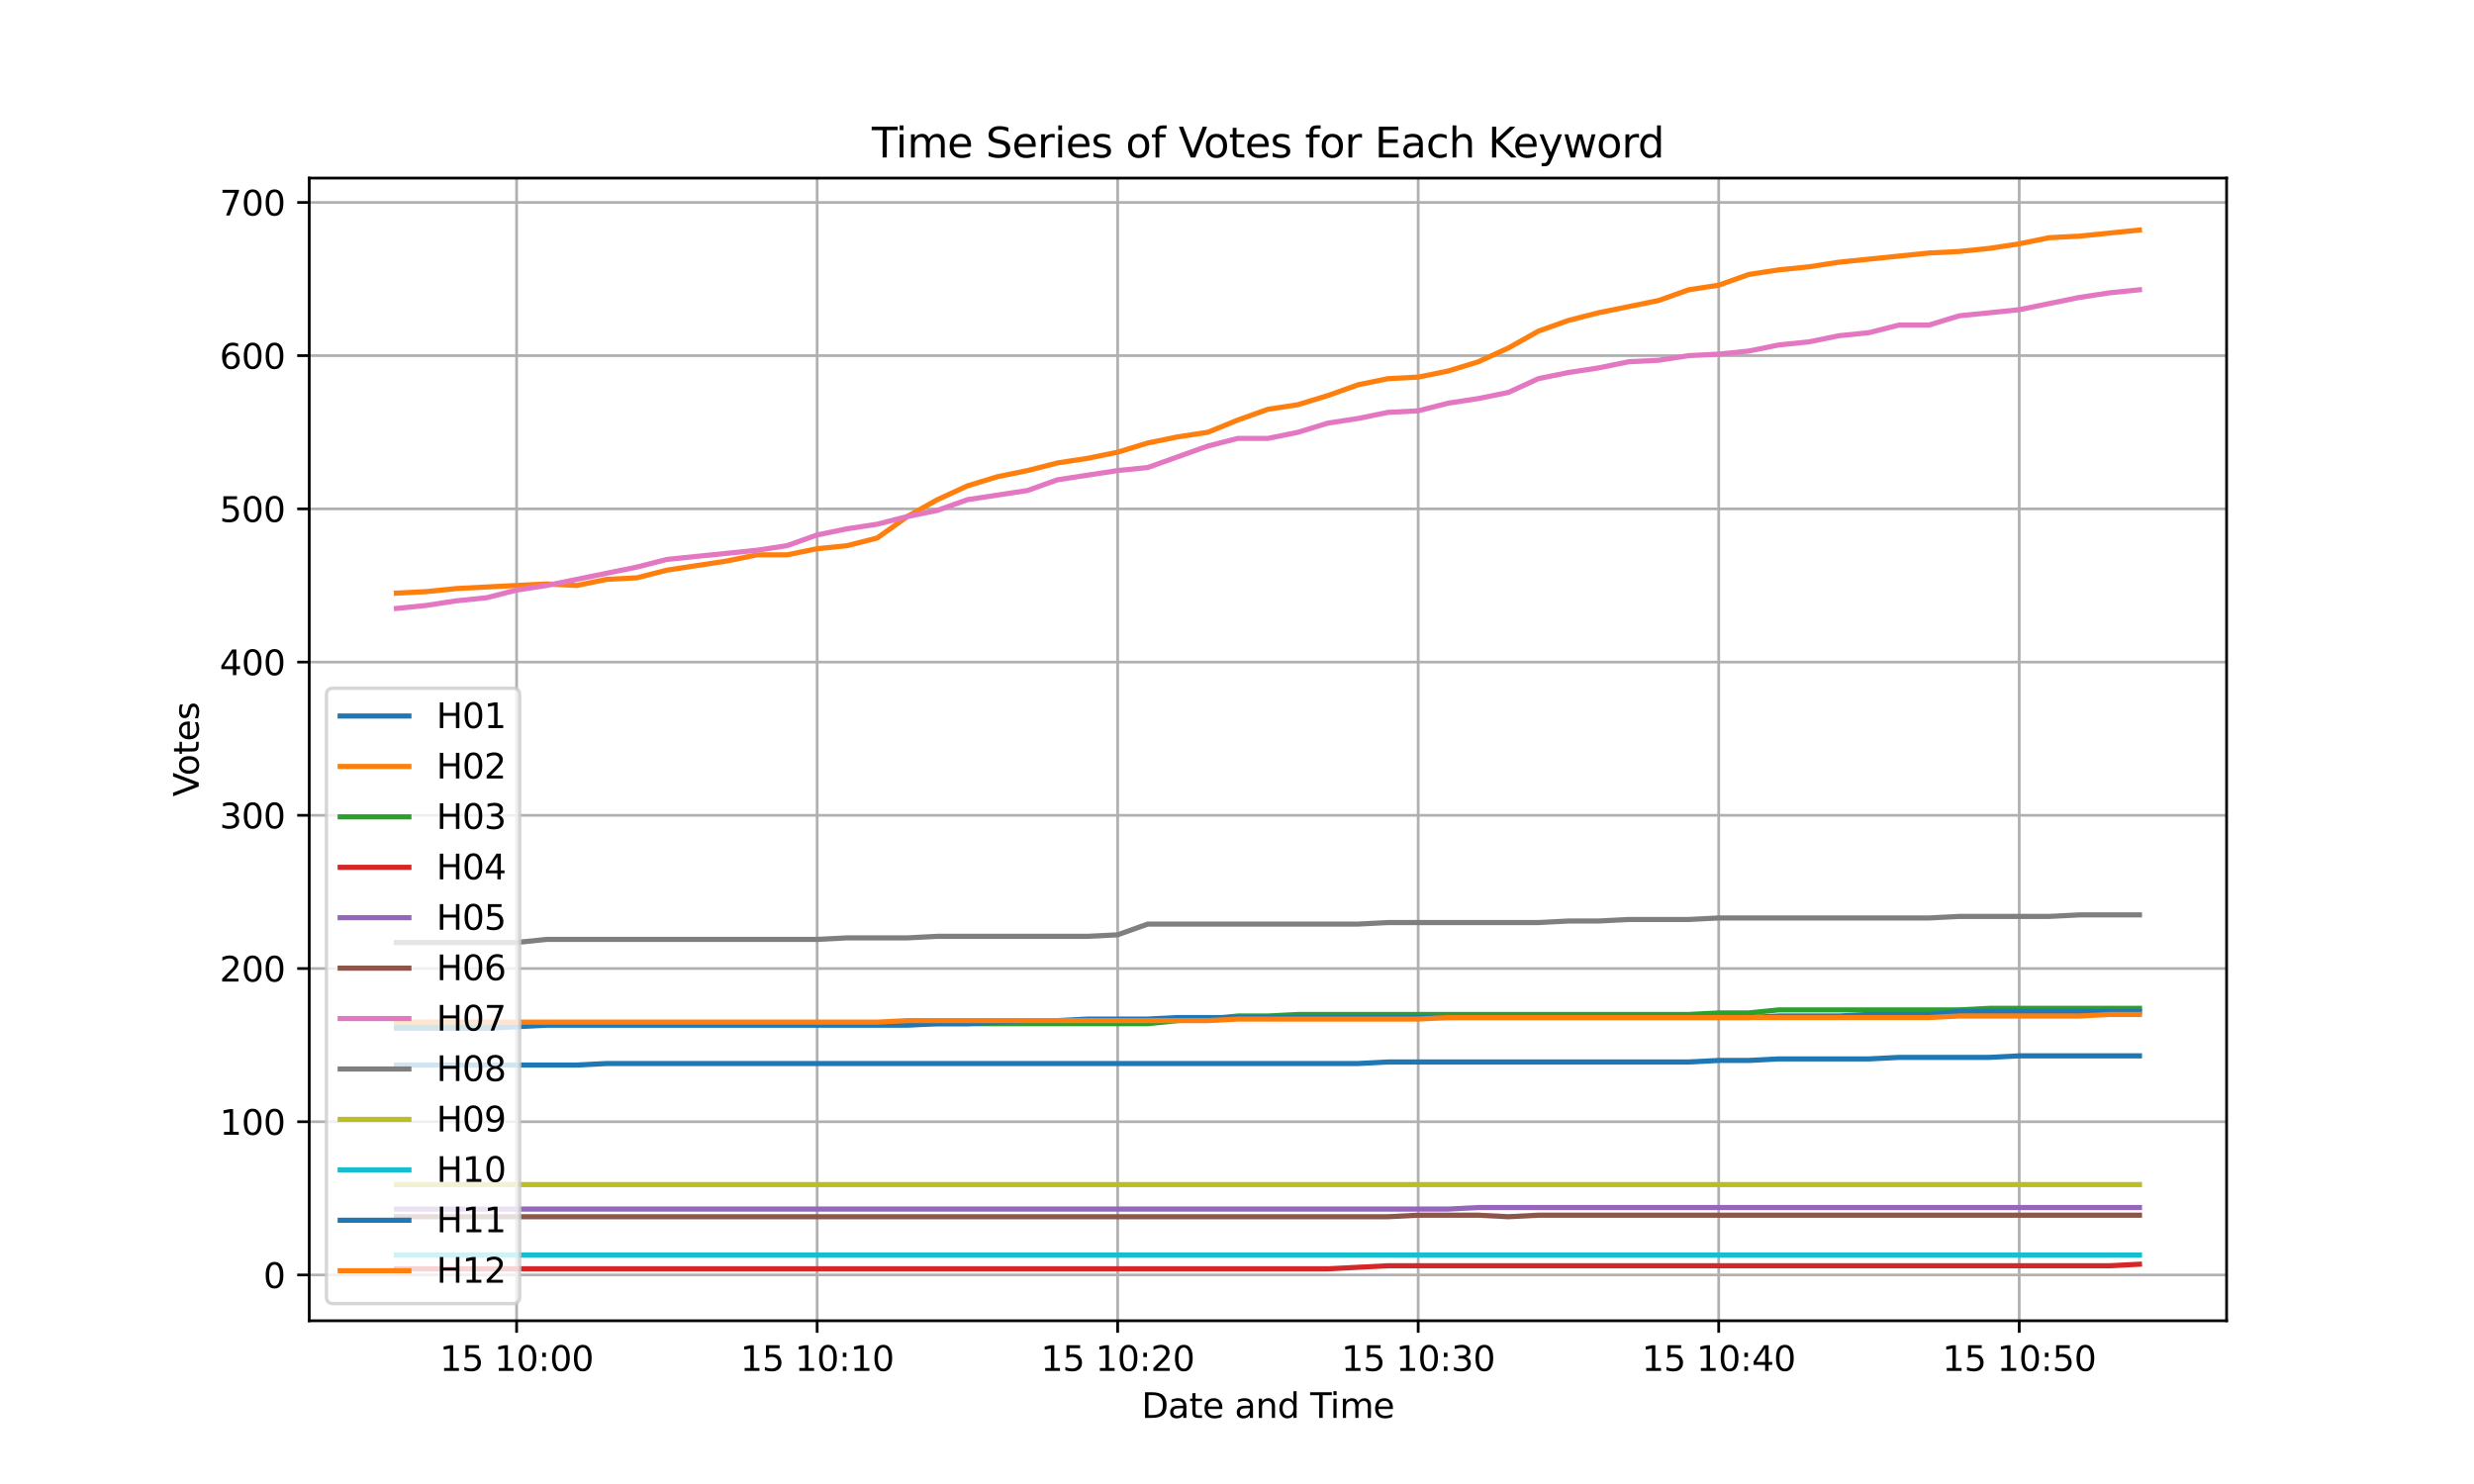<?xml version="1.0" encoding="utf-8" standalone="no"?>
<!DOCTYPE svg PUBLIC "-//W3C//DTD SVG 1.1//EN"
  "http://www.w3.org/Graphics/SVG/1.1/DTD/svg11.dtd">
<svg xmlns:xlink="http://www.w3.org/1999/xlink" width="720pt" height="432pt" viewBox="0 0 720 432" xmlns="http://www.w3.org/2000/svg" version="1.1">
 <defs>
  <style type="text/css">*{stroke-linejoin: round; stroke-linecap: butt}</style>
 </defs>
 <g id="figure_1">
  <g id="patch_1">
   <path d="M 0 432 
L 720 432 
L 720 0 
L 0 0 
z
" style="fill: #ffffff"/>
  </g>
  <g id="axes_1">
   <g id="patch_2">
    <path d="M 90 384.48 
L 648 384.48 
L 648 51.84 
L 90 51.84 
z
" style="fill: #ffffff"/>
   </g>
   <g id="matplotlib.axis_1">
    <g id="xtick_1">
     <g id="line2d_1">
      <path d="M 150.348 384.48 
L 150.348 51.84 
" clip-path="url(#pee32e2ac65)" style="fill: none; stroke: #b0b0b0; stroke-width: 0.8; stroke-linecap: square"/>
     </g>
     <g id="line2d_2">
      <defs>
       <path id="m2c2c6ccce2" d="M 0 0 
L 0 3.5 
" style="stroke: #000000; stroke-width: 0.8"/>
      </defs>
      <g>
       <use xlink:href="#m2c2c6ccce2" x="150.348" y="384.48" style="stroke: #000000; stroke-width: 0.8"/>
      </g>
     </g>
     <g id="text_1">
      <!-- 15 10:00 -->
      <g transform="translate(127.987 399.078) scale(0.1 -0.1)">
       <defs>
        <path id="DejaVuSans-31" d="M 794 531 
L 1825 531 
L 1825 4091 
L 703 3866 
L 703 4441 
L 1819 4666 
L 2450 4666 
L 2450 531 
L 3481 531 
L 3481 0 
L 794 0 
L 794 531 
z
" transform="scale(0.016)"/>
        <path id="DejaVuSans-35" d="M 691 4666 
L 3169 4666 
L 3169 4134 
L 1269 4134 
L 1269 2991 
Q 1406 3038 1543 3061 
Q 1681 3084 1819 3084 
Q 2600 3084 3056 2656 
Q 3513 2228 3513 1497 
Q 3513 744 3044 326 
Q 2575 -91 1722 -91 
Q 1428 -91 1123 -41 
Q 819 9 494 109 
L 494 744 
Q 775 591 1075 516 
Q 1375 441 1709 441 
Q 2250 441 2565 725 
Q 2881 1009 2881 1497 
Q 2881 1984 2565 2268 
Q 2250 2553 1709 2553 
Q 1456 2553 1204 2497 
Q 953 2441 691 2322 
L 691 4666 
z
" transform="scale(0.016)"/>
        <path id="DejaVuSans-20" transform="scale(0.016)"/>
        <path id="DejaVuSans-30" d="M 2034 4250 
Q 1547 4250 1301 3770 
Q 1056 3291 1056 2328 
Q 1056 1369 1301 889 
Q 1547 409 2034 409 
Q 2525 409 2770 889 
Q 3016 1369 3016 2328 
Q 3016 3291 2770 3770 
Q 2525 4250 2034 4250 
z
M 2034 4750 
Q 2819 4750 3233 4129 
Q 3647 3509 3647 2328 
Q 3647 1150 3233 529 
Q 2819 -91 2034 -91 
Q 1250 -91 836 529 
Q 422 1150 422 2328 
Q 422 3509 836 4129 
Q 1250 4750 2034 4750 
z
" transform="scale(0.016)"/>
        <path id="DejaVuSans-3a" d="M 750 794 
L 1409 794 
L 1409 0 
L 750 0 
L 750 794 
z
M 750 3309 
L 1409 3309 
L 1409 2516 
L 750 2516 
L 750 3309 
z
" transform="scale(0.016)"/>
       </defs>
       <use xlink:href="#DejaVuSans-31"/>
       <use xlink:href="#DejaVuSans-35" transform="translate(63.623 0)"/>
       <use xlink:href="#DejaVuSans-20" transform="translate(127.246 0)"/>
       <use xlink:href="#DejaVuSans-31" transform="translate(159.033 0)"/>
       <use xlink:href="#DejaVuSans-30" transform="translate(222.656 0)"/>
       <use xlink:href="#DejaVuSans-3a" transform="translate(286.279 0)"/>
       <use xlink:href="#DejaVuSans-30" transform="translate(319.971 0)"/>
       <use xlink:href="#DejaVuSans-30" transform="translate(383.594 0)"/>
      </g>
     </g>
    </g>
    <g id="xtick_2">
     <g id="line2d_3">
      <path d="M 237.809 384.48 
L 237.809 51.84 
" clip-path="url(#pee32e2ac65)" style="fill: none; stroke: #b0b0b0; stroke-width: 0.8; stroke-linecap: square"/>
     </g>
     <g id="line2d_4">
      <g>
       <use xlink:href="#m2c2c6ccce2" x="237.809" y="384.48" style="stroke: #000000; stroke-width: 0.8"/>
      </g>
     </g>
     <g id="text_2">
      <!-- 15 10:10 -->
      <g transform="translate(215.448 399.078) scale(0.1 -0.1)">
       <use xlink:href="#DejaVuSans-31"/>
       <use xlink:href="#DejaVuSans-35" transform="translate(63.623 0)"/>
       <use xlink:href="#DejaVuSans-20" transform="translate(127.246 0)"/>
       <use xlink:href="#DejaVuSans-31" transform="translate(159.033 0)"/>
       <use xlink:href="#DejaVuSans-30" transform="translate(222.656 0)"/>
       <use xlink:href="#DejaVuSans-3a" transform="translate(286.279 0)"/>
       <use xlink:href="#DejaVuSans-31" transform="translate(319.971 0)"/>
       <use xlink:href="#DejaVuSans-30" transform="translate(383.594 0)"/>
      </g>
     </g>
    </g>
    <g id="xtick_3">
     <g id="line2d_5">
      <path d="M 325.27 384.48 
L 325.27 51.84 
" clip-path="url(#pee32e2ac65)" style="fill: none; stroke: #b0b0b0; stroke-width: 0.8; stroke-linecap: square"/>
     </g>
     <g id="line2d_6">
      <g>
       <use xlink:href="#m2c2c6ccce2" x="325.27" y="384.48" style="stroke: #000000; stroke-width: 0.8"/>
      </g>
     </g>
     <g id="text_3">
      <!-- 15 10:20 -->
      <g transform="translate(302.909 399.078) scale(0.1 -0.1)">
       <defs>
        <path id="DejaVuSans-32" d="M 1228 531 
L 3431 531 
L 3431 0 
L 469 0 
L 469 531 
Q 828 903 1448 1529 
Q 2069 2156 2228 2338 
Q 2531 2678 2651 2914 
Q 2772 3150 2772 3378 
Q 2772 3750 2511 3984 
Q 2250 4219 1831 4219 
Q 1534 4219 1204 4116 
Q 875 4013 500 3803 
L 500 4441 
Q 881 4594 1212 4672 
Q 1544 4750 1819 4750 
Q 2544 4750 2975 4387 
Q 3406 4025 3406 3419 
Q 3406 3131 3298 2873 
Q 3191 2616 2906 2266 
Q 2828 2175 2409 1742 
Q 1991 1309 1228 531 
z
" transform="scale(0.016)"/>
       </defs>
       <use xlink:href="#DejaVuSans-31"/>
       <use xlink:href="#DejaVuSans-35" transform="translate(63.623 0)"/>
       <use xlink:href="#DejaVuSans-20" transform="translate(127.246 0)"/>
       <use xlink:href="#DejaVuSans-31" transform="translate(159.033 0)"/>
       <use xlink:href="#DejaVuSans-30" transform="translate(222.656 0)"/>
       <use xlink:href="#DejaVuSans-3a" transform="translate(286.279 0)"/>
       <use xlink:href="#DejaVuSans-32" transform="translate(319.971 0)"/>
       <use xlink:href="#DejaVuSans-30" transform="translate(383.594 0)"/>
      </g>
     </g>
    </g>
    <g id="xtick_4">
     <g id="line2d_7">
      <path d="M 412.73 384.48 
L 412.73 51.84 
" clip-path="url(#pee32e2ac65)" style="fill: none; stroke: #b0b0b0; stroke-width: 0.8; stroke-linecap: square"/>
     </g>
     <g id="line2d_8">
      <g>
       <use xlink:href="#m2c2c6ccce2" x="412.73" y="384.48" style="stroke: #000000; stroke-width: 0.8"/>
      </g>
     </g>
     <g id="text_4">
      <!-- 15 10:30 -->
      <g transform="translate(390.369 399.078) scale(0.1 -0.1)">
       <defs>
        <path id="DejaVuSans-33" d="M 2597 2516 
Q 3050 2419 3304 2112 
Q 3559 1806 3559 1356 
Q 3559 666 3084 287 
Q 2609 -91 1734 -91 
Q 1441 -91 1130 -33 
Q 819 25 488 141 
L 488 750 
Q 750 597 1062 519 
Q 1375 441 1716 441 
Q 2309 441 2620 675 
Q 2931 909 2931 1356 
Q 2931 1769 2642 2001 
Q 2353 2234 1838 2234 
L 1294 2234 
L 1294 2753 
L 1863 2753 
Q 2328 2753 2575 2939 
Q 2822 3125 2822 3475 
Q 2822 3834 2567 4026 
Q 2313 4219 1838 4219 
Q 1578 4219 1281 4162 
Q 984 4106 628 3988 
L 628 4550 
Q 988 4650 1302 4700 
Q 1616 4750 1894 4750 
Q 2613 4750 3031 4423 
Q 3450 4097 3450 3541 
Q 3450 3153 3228 2886 
Q 3006 2619 2597 2516 
z
" transform="scale(0.016)"/>
       </defs>
       <use xlink:href="#DejaVuSans-31"/>
       <use xlink:href="#DejaVuSans-35" transform="translate(63.623 0)"/>
       <use xlink:href="#DejaVuSans-20" transform="translate(127.246 0)"/>
       <use xlink:href="#DejaVuSans-31" transform="translate(159.033 0)"/>
       <use xlink:href="#DejaVuSans-30" transform="translate(222.656 0)"/>
       <use xlink:href="#DejaVuSans-3a" transform="translate(286.279 0)"/>
       <use xlink:href="#DejaVuSans-33" transform="translate(319.971 0)"/>
       <use xlink:href="#DejaVuSans-30" transform="translate(383.594 0)"/>
      </g>
     </g>
    </g>
    <g id="xtick_5">
     <g id="line2d_9">
      <path d="M 500.191 384.48 
L 500.191 51.84 
" clip-path="url(#pee32e2ac65)" style="fill: none; stroke: #b0b0b0; stroke-width: 0.8; stroke-linecap: square"/>
     </g>
     <g id="line2d_10">
      <g>
       <use xlink:href="#m2c2c6ccce2" x="500.191" y="384.48" style="stroke: #000000; stroke-width: 0.8"/>
      </g>
     </g>
     <g id="text_5">
      <!-- 15 10:40 -->
      <g transform="translate(477.83 399.078) scale(0.1 -0.1)">
       <defs>
        <path id="DejaVuSans-34" d="M 2419 4116 
L 825 1625 
L 2419 1625 
L 2419 4116 
z
M 2253 4666 
L 3047 4666 
L 3047 1625 
L 3713 1625 
L 3713 1100 
L 3047 1100 
L 3047 0 
L 2419 0 
L 2419 1100 
L 313 1100 
L 313 1709 
L 2253 4666 
z
" transform="scale(0.016)"/>
       </defs>
       <use xlink:href="#DejaVuSans-31"/>
       <use xlink:href="#DejaVuSans-35" transform="translate(63.623 0)"/>
       <use xlink:href="#DejaVuSans-20" transform="translate(127.246 0)"/>
       <use xlink:href="#DejaVuSans-31" transform="translate(159.033 0)"/>
       <use xlink:href="#DejaVuSans-30" transform="translate(222.656 0)"/>
       <use xlink:href="#DejaVuSans-3a" transform="translate(286.279 0)"/>
       <use xlink:href="#DejaVuSans-34" transform="translate(319.971 0)"/>
       <use xlink:href="#DejaVuSans-30" transform="translate(383.594 0)"/>
      </g>
     </g>
    </g>
    <g id="xtick_6">
     <g id="line2d_11">
      <path d="M 587.652 384.48 
L 587.652 51.84 
" clip-path="url(#pee32e2ac65)" style="fill: none; stroke: #b0b0b0; stroke-width: 0.8; stroke-linecap: square"/>
     </g>
     <g id="line2d_12">
      <g>
       <use xlink:href="#m2c2c6ccce2" x="587.652" y="384.48" style="stroke: #000000; stroke-width: 0.8"/>
      </g>
     </g>
     <g id="text_6">
      <!-- 15 10:50 -->
      <g transform="translate(565.291 399.078) scale(0.1 -0.1)">
       <use xlink:href="#DejaVuSans-31"/>
       <use xlink:href="#DejaVuSans-35" transform="translate(63.623 0)"/>
       <use xlink:href="#DejaVuSans-20" transform="translate(127.246 0)"/>
       <use xlink:href="#DejaVuSans-31" transform="translate(159.033 0)"/>
       <use xlink:href="#DejaVuSans-30" transform="translate(222.656 0)"/>
       <use xlink:href="#DejaVuSans-3a" transform="translate(286.279 0)"/>
       <use xlink:href="#DejaVuSans-35" transform="translate(319.971 0)"/>
       <use xlink:href="#DejaVuSans-30" transform="translate(383.594 0)"/>
      </g>
     </g>
    </g>
    <g id="text_7">
     <!-- Date and Time -->
     <g transform="translate(332.23 412.757) scale(0.1 -0.1)">
      <defs>
       <path id="DejaVuSans-44" d="M 1259 4147 
L 1259 519 
L 2022 519 
Q 2988 519 3436 956 
Q 3884 1394 3884 2338 
Q 3884 3275 3436 3711 
Q 2988 4147 2022 4147 
L 1259 4147 
z
M 628 4666 
L 1925 4666 
Q 3281 4666 3915 4102 
Q 4550 3538 4550 2338 
Q 4550 1131 3912 565 
Q 3275 0 1925 0 
L 628 0 
L 628 4666 
z
" transform="scale(0.016)"/>
       <path id="DejaVuSans-61" d="M 2194 1759 
Q 1497 1759 1228 1600 
Q 959 1441 959 1056 
Q 959 750 1161 570 
Q 1363 391 1709 391 
Q 2188 391 2477 730 
Q 2766 1069 2766 1631 
L 2766 1759 
L 2194 1759 
z
M 3341 1997 
L 3341 0 
L 2766 0 
L 2766 531 
Q 2569 213 2275 61 
Q 1981 -91 1556 -91 
Q 1019 -91 701 211 
Q 384 513 384 1019 
Q 384 1609 779 1909 
Q 1175 2209 1959 2209 
L 2766 2209 
L 2766 2266 
Q 2766 2663 2505 2880 
Q 2244 3097 1772 3097 
Q 1472 3097 1187 3025 
Q 903 2953 641 2809 
L 641 3341 
Q 956 3463 1253 3523 
Q 1550 3584 1831 3584 
Q 2591 3584 2966 3190 
Q 3341 2797 3341 1997 
z
" transform="scale(0.016)"/>
       <path id="DejaVuSans-74" d="M 1172 4494 
L 1172 3500 
L 2356 3500 
L 2356 3053 
L 1172 3053 
L 1172 1153 
Q 1172 725 1289 603 
Q 1406 481 1766 481 
L 2356 481 
L 2356 0 
L 1766 0 
Q 1100 0 847 248 
Q 594 497 594 1153 
L 594 3053 
L 172 3053 
L 172 3500 
L 594 3500 
L 594 4494 
L 1172 4494 
z
" transform="scale(0.016)"/>
       <path id="DejaVuSans-65" d="M 3597 1894 
L 3597 1613 
L 953 1613 
Q 991 1019 1311 708 
Q 1631 397 2203 397 
Q 2534 397 2845 478 
Q 3156 559 3463 722 
L 3463 178 
Q 3153 47 2828 -22 
Q 2503 -91 2169 -91 
Q 1331 -91 842 396 
Q 353 884 353 1716 
Q 353 2575 817 3079 
Q 1281 3584 2069 3584 
Q 2775 3584 3186 3129 
Q 3597 2675 3597 1894 
z
M 3022 2063 
Q 3016 2534 2758 2815 
Q 2500 3097 2075 3097 
Q 1594 3097 1305 2825 
Q 1016 2553 972 2059 
L 3022 2063 
z
" transform="scale(0.016)"/>
       <path id="DejaVuSans-6e" d="M 3513 2113 
L 3513 0 
L 2938 0 
L 2938 2094 
Q 2938 2591 2744 2837 
Q 2550 3084 2163 3084 
Q 1697 3084 1428 2787 
Q 1159 2491 1159 1978 
L 1159 0 
L 581 0 
L 581 3500 
L 1159 3500 
L 1159 2956 
Q 1366 3272 1645 3428 
Q 1925 3584 2291 3584 
Q 2894 3584 3203 3211 
Q 3513 2838 3513 2113 
z
" transform="scale(0.016)"/>
       <path id="DejaVuSans-64" d="M 2906 2969 
L 2906 4863 
L 3481 4863 
L 3481 0 
L 2906 0 
L 2906 525 
Q 2725 213 2448 61 
Q 2172 -91 1784 -91 
Q 1150 -91 751 415 
Q 353 922 353 1747 
Q 353 2572 751 3078 
Q 1150 3584 1784 3584 
Q 2172 3584 2448 3432 
Q 2725 3281 2906 2969 
z
M 947 1747 
Q 947 1113 1208 752 
Q 1469 391 1925 391 
Q 2381 391 2643 752 
Q 2906 1113 2906 1747 
Q 2906 2381 2643 2742 
Q 2381 3103 1925 3103 
Q 1469 3103 1208 2742 
Q 947 2381 947 1747 
z
" transform="scale(0.016)"/>
       <path id="DejaVuSans-54" d="M -19 4666 
L 3928 4666 
L 3928 4134 
L 2272 4134 
L 2272 0 
L 1638 0 
L 1638 4134 
L -19 4134 
L -19 4666 
z
" transform="scale(0.016)"/>
       <path id="DejaVuSans-69" d="M 603 3500 
L 1178 3500 
L 1178 0 
L 603 0 
L 603 3500 
z
M 603 4863 
L 1178 4863 
L 1178 4134 
L 603 4134 
L 603 4863 
z
" transform="scale(0.016)"/>
       <path id="DejaVuSans-6d" d="M 3328 2828 
Q 3544 3216 3844 3400 
Q 4144 3584 4550 3584 
Q 5097 3584 5394 3201 
Q 5691 2819 5691 2113 
L 5691 0 
L 5113 0 
L 5113 2094 
Q 5113 2597 4934 2840 
Q 4756 3084 4391 3084 
Q 3944 3084 3684 2787 
Q 3425 2491 3425 1978 
L 3425 0 
L 2847 0 
L 2847 2094 
Q 2847 2600 2669 2842 
Q 2491 3084 2119 3084 
Q 1678 3084 1418 2786 
Q 1159 2488 1159 1978 
L 1159 0 
L 581 0 
L 581 3500 
L 1159 3500 
L 1159 2956 
Q 1356 3278 1631 3431 
Q 1906 3584 2284 3584 
Q 2666 3584 2933 3390 
Q 3200 3197 3328 2828 
z
" transform="scale(0.016)"/>
      </defs>
      <use xlink:href="#DejaVuSans-44"/>
      <use xlink:href="#DejaVuSans-61" transform="translate(77.002 0)"/>
      <use xlink:href="#DejaVuSans-74" transform="translate(138.281 0)"/>
      <use xlink:href="#DejaVuSans-65" transform="translate(177.49 0)"/>
      <use xlink:href="#DejaVuSans-20" transform="translate(239.014 0)"/>
      <use xlink:href="#DejaVuSans-61" transform="translate(270.801 0)"/>
      <use xlink:href="#DejaVuSans-6e" transform="translate(332.08 0)"/>
      <use xlink:href="#DejaVuSans-64" transform="translate(395.459 0)"/>
      <use xlink:href="#DejaVuSans-20" transform="translate(458.936 0)"/>
      <use xlink:href="#DejaVuSans-54" transform="translate(490.723 0)"/>
      <use xlink:href="#DejaVuSans-69" transform="translate(548.682 0)"/>
      <use xlink:href="#DejaVuSans-6d" transform="translate(576.465 0)"/>
      <use xlink:href="#DejaVuSans-65" transform="translate(673.877 0)"/>
     </g>
    </g>
   </g>
   <g id="matplotlib.axis_2">
    <g id="ytick_1">
     <g id="line2d_13">
      <path d="M 90 371.144 
L 648 371.144 
" clip-path="url(#pee32e2ac65)" style="fill: none; stroke: #b0b0b0; stroke-width: 0.8; stroke-linecap: square"/>
     </g>
     <g id="line2d_14">
      <defs>
       <path id="m9f7d13508b" d="M 0 0 
L -3.5 0 
" style="stroke: #000000; stroke-width: 0.8"/>
      </defs>
      <g>
       <use xlink:href="#m9f7d13508b" x="90" y="371.144" style="stroke: #000000; stroke-width: 0.8"/>
      </g>
     </g>
     <g id="text_8">
      <!-- 0 -->
      <g transform="translate(76.638 374.943) scale(0.1 -0.1)">
       <use xlink:href="#DejaVuSans-30"/>
      </g>
     </g>
    </g>
    <g id="ytick_2">
     <g id="line2d_15">
      <path d="M 90 326.542 
L 648 326.542 
" clip-path="url(#pee32e2ac65)" style="fill: none; stroke: #b0b0b0; stroke-width: 0.8; stroke-linecap: square"/>
     </g>
     <g id="line2d_16">
      <g>
       <use xlink:href="#m9f7d13508b" x="90" y="326.542" style="stroke: #000000; stroke-width: 0.8"/>
      </g>
     </g>
     <g id="text_9">
      <!-- 100 -->
      <g transform="translate(63.913 330.342) scale(0.1 -0.1)">
       <use xlink:href="#DejaVuSans-31"/>
       <use xlink:href="#DejaVuSans-30" transform="translate(63.623 0)"/>
       <use xlink:href="#DejaVuSans-30" transform="translate(127.246 0)"/>
      </g>
     </g>
    </g>
    <g id="ytick_3">
     <g id="line2d_17">
      <path d="M 90 281.941 
L 648 281.941 
" clip-path="url(#pee32e2ac65)" style="fill: none; stroke: #b0b0b0; stroke-width: 0.8; stroke-linecap: square"/>
     </g>
     <g id="line2d_18">
      <g>
       <use xlink:href="#m9f7d13508b" x="90" y="281.941" style="stroke: #000000; stroke-width: 0.8"/>
      </g>
     </g>
     <g id="text_10">
      <!-- 200 -->
      <g transform="translate(63.913 285.74) scale(0.1 -0.1)">
       <use xlink:href="#DejaVuSans-32"/>
       <use xlink:href="#DejaVuSans-30" transform="translate(63.623 0)"/>
       <use xlink:href="#DejaVuSans-30" transform="translate(127.246 0)"/>
      </g>
     </g>
    </g>
    <g id="ytick_4">
     <g id="line2d_19">
      <path d="M 90 237.339 
L 648 237.339 
" clip-path="url(#pee32e2ac65)" style="fill: none; stroke: #b0b0b0; stroke-width: 0.8; stroke-linecap: square"/>
     </g>
     <g id="line2d_20">
      <g>
       <use xlink:href="#m9f7d13508b" x="90" y="237.339" style="stroke: #000000; stroke-width: 0.8"/>
      </g>
     </g>
     <g id="text_11">
      <!-- 300 -->
      <g transform="translate(63.913 241.138) scale(0.1 -0.1)">
       <use xlink:href="#DejaVuSans-33"/>
       <use xlink:href="#DejaVuSans-30" transform="translate(63.623 0)"/>
       <use xlink:href="#DejaVuSans-30" transform="translate(127.246 0)"/>
      </g>
     </g>
    </g>
    <g id="ytick_5">
     <g id="line2d_21">
      <path d="M 90 192.737 
L 648 192.737 
" clip-path="url(#pee32e2ac65)" style="fill: none; stroke: #b0b0b0; stroke-width: 0.8; stroke-linecap: square"/>
     </g>
     <g id="line2d_22">
      <g>
       <use xlink:href="#m9f7d13508b" x="90" y="192.737" style="stroke: #000000; stroke-width: 0.8"/>
      </g>
     </g>
     <g id="text_12">
      <!-- 400 -->
      <g transform="translate(63.913 196.536) scale(0.1 -0.1)">
       <use xlink:href="#DejaVuSans-34"/>
       <use xlink:href="#DejaVuSans-30" transform="translate(63.623 0)"/>
       <use xlink:href="#DejaVuSans-30" transform="translate(127.246 0)"/>
      </g>
     </g>
    </g>
    <g id="ytick_6">
     <g id="line2d_23">
      <path d="M 90 148.135 
L 648 148.135 
" clip-path="url(#pee32e2ac65)" style="fill: none; stroke: #b0b0b0; stroke-width: 0.8; stroke-linecap: square"/>
     </g>
     <g id="line2d_24">
      <g>
       <use xlink:href="#m9f7d13508b" x="90" y="148.135" style="stroke: #000000; stroke-width: 0.8"/>
      </g>
     </g>
     <g id="text_13">
      <!-- 500 -->
      <g transform="translate(63.913 151.934) scale(0.1 -0.1)">
       <use xlink:href="#DejaVuSans-35"/>
       <use xlink:href="#DejaVuSans-30" transform="translate(63.623 0)"/>
       <use xlink:href="#DejaVuSans-30" transform="translate(127.246 0)"/>
      </g>
     </g>
    </g>
    <g id="ytick_7">
     <g id="line2d_25">
      <path d="M 90 103.533 
L 648 103.533 
" clip-path="url(#pee32e2ac65)" style="fill: none; stroke: #b0b0b0; stroke-width: 0.8; stroke-linecap: square"/>
     </g>
     <g id="line2d_26">
      <g>
       <use xlink:href="#m9f7d13508b" x="90" y="103.533" style="stroke: #000000; stroke-width: 0.8"/>
      </g>
     </g>
     <g id="text_14">
      <!-- 600 -->
      <g transform="translate(63.913 107.333) scale(0.1 -0.1)">
       <defs>
        <path id="DejaVuSans-36" d="M 2113 2584 
Q 1688 2584 1439 2293 
Q 1191 2003 1191 1497 
Q 1191 994 1439 701 
Q 1688 409 2113 409 
Q 2538 409 2786 701 
Q 3034 994 3034 1497 
Q 3034 2003 2786 2293 
Q 2538 2584 2113 2584 
z
M 3366 4563 
L 3366 3988 
Q 3128 4100 2886 4159 
Q 2644 4219 2406 4219 
Q 1781 4219 1451 3797 
Q 1122 3375 1075 2522 
Q 1259 2794 1537 2939 
Q 1816 3084 2150 3084 
Q 2853 3084 3261 2657 
Q 3669 2231 3669 1497 
Q 3669 778 3244 343 
Q 2819 -91 2113 -91 
Q 1303 -91 875 529 
Q 447 1150 447 2328 
Q 447 3434 972 4092 
Q 1497 4750 2381 4750 
Q 2619 4750 2861 4703 
Q 3103 4656 3366 4563 
z
" transform="scale(0.016)"/>
       </defs>
       <use xlink:href="#DejaVuSans-36"/>
       <use xlink:href="#DejaVuSans-30" transform="translate(63.623 0)"/>
       <use xlink:href="#DejaVuSans-30" transform="translate(127.246 0)"/>
      </g>
     </g>
    </g>
    <g id="ytick_8">
     <g id="line2d_27">
      <path d="M 90 58.932 
L 648 58.932 
" clip-path="url(#pee32e2ac65)" style="fill: none; stroke: #b0b0b0; stroke-width: 0.8; stroke-linecap: square"/>
     </g>
     <g id="line2d_28">
      <g>
       <use xlink:href="#m9f7d13508b" x="90" y="58.932" style="stroke: #000000; stroke-width: 0.8"/>
      </g>
     </g>
     <g id="text_15">
      <!-- 700 -->
      <g transform="translate(63.913 62.731) scale(0.1 -0.1)">
       <defs>
        <path id="DejaVuSans-37" d="M 525 4666 
L 3525 4666 
L 3525 4397 
L 1831 0 
L 1172 0 
L 2766 4134 
L 525 4134 
L 525 4666 
z
" transform="scale(0.016)"/>
       </defs>
       <use xlink:href="#DejaVuSans-37"/>
       <use xlink:href="#DejaVuSans-30" transform="translate(63.623 0)"/>
       <use xlink:href="#DejaVuSans-30" transform="translate(127.246 0)"/>
      </g>
     </g>
    </g>
    <g id="text_16">
     <!-- Votes -->
     <g transform="translate(57.833 231.894) rotate(-90) scale(0.1 -0.1)">
      <defs>
       <path id="DejaVuSans-56" d="M 1831 0 
L 50 4666 
L 709 4666 
L 2188 738 
L 3669 4666 
L 4325 4666 
L 2547 0 
L 1831 0 
z
" transform="scale(0.016)"/>
       <path id="DejaVuSans-6f" d="M 1959 3097 
Q 1497 3097 1228 2736 
Q 959 2375 959 1747 
Q 959 1119 1226 758 
Q 1494 397 1959 397 
Q 2419 397 2687 759 
Q 2956 1122 2956 1747 
Q 2956 2369 2687 2733 
Q 2419 3097 1959 3097 
z
M 1959 3584 
Q 2709 3584 3137 3096 
Q 3566 2609 3566 1747 
Q 3566 888 3137 398 
Q 2709 -91 1959 -91 
Q 1206 -91 779 398 
Q 353 888 353 1747 
Q 353 2609 779 3096 
Q 1206 3584 1959 3584 
z
" transform="scale(0.016)"/>
       <path id="DejaVuSans-73" d="M 2834 3397 
L 2834 2853 
Q 2591 2978 2328 3040 
Q 2066 3103 1784 3103 
Q 1356 3103 1142 2972 
Q 928 2841 928 2578 
Q 928 2378 1081 2264 
Q 1234 2150 1697 2047 
L 1894 2003 
Q 2506 1872 2764 1633 
Q 3022 1394 3022 966 
Q 3022 478 2636 193 
Q 2250 -91 1575 -91 
Q 1294 -91 989 -36 
Q 684 19 347 128 
L 347 722 
Q 666 556 975 473 
Q 1284 391 1588 391 
Q 1994 391 2212 530 
Q 2431 669 2431 922 
Q 2431 1156 2273 1281 
Q 2116 1406 1581 1522 
L 1381 1569 
Q 847 1681 609 1914 
Q 372 2147 372 2553 
Q 372 3047 722 3315 
Q 1072 3584 1716 3584 
Q 2034 3584 2315 3537 
Q 2597 3491 2834 3397 
z
" transform="scale(0.016)"/>
      </defs>
      <use xlink:href="#DejaVuSans-56"/>
      <use xlink:href="#DejaVuSans-6f" transform="translate(60.658 0)"/>
      <use xlink:href="#DejaVuSans-74" transform="translate(121.84 0)"/>
      <use xlink:href="#DejaVuSans-65" transform="translate(161.049 0)"/>
      <use xlink:href="#DejaVuSans-73" transform="translate(222.572 0)"/>
     </g>
    </g>
   </g>
   <g id="line2d_29">
    <path d="M 115.364 310.04 
L 124.11 310.04 
L 132.856 310.04 
L 141.602 310.04 
L 150.348 310.04 
L 159.094 310.04 
L 167.84 310.04 
L 176.586 309.594 
L 185.332 309.594 
L 194.078 309.594 
L 202.824 309.594 
L 211.571 309.594 
L 220.317 309.594 
L 229.063 309.594 
L 237.809 309.594 
L 246.555 309.594 
L 255.301 309.594 
L 264.047 309.594 
L 272.793 309.594 
L 281.539 309.594 
L 290.285 309.594 
L 299.031 309.594 
L 307.777 309.594 
L 316.524 309.594 
L 325.27 309.594 
L 334.016 309.594 
L 342.762 309.594 
L 351.508 309.594 
L 360.254 309.594 
L 369 309.594 
L 377.746 309.594 
L 386.492 309.594 
L 395.238 309.594 
L 403.984 309.148 
L 412.73 309.148 
L 421.476 309.148 
L 430.223 309.148 
L 438.969 309.148 
L 447.715 309.148 
L 456.461 309.148 
L 465.207 309.148 
L 473.953 309.148 
L 482.699 309.148 
L 491.445 309.148 
L 500.191 308.702 
L 508.937 308.702 
L 517.683 308.256 
L 526.429 308.256 
L 535.176 308.256 
L 543.922 308.256 
L 552.668 307.81 
L 561.414 307.81 
L 570.16 307.81 
L 578.906 307.81 
L 587.652 307.364 
L 596.398 307.364 
L 605.144 307.364 
L 613.89 307.364 
L 622.636 307.364 
" clip-path="url(#pee32e2ac65)" style="fill: none; stroke: #1f77b4; stroke-width: 1.5; stroke-linecap: square"/>
   </g>
   <g id="line2d_30">
    <path d="M 115.364 172.666 
L 124.11 172.22 
L 132.856 171.328 
L 141.602 170.882 
L 150.348 170.436 
L 159.094 169.99 
L 167.84 170.436 
L 176.586 168.652 
L 185.332 168.206 
L 194.078 165.976 
L 202.824 164.638 
L 211.571 163.3 
L 220.317 161.516 
L 229.063 161.516 
L 237.809 159.732 
L 246.555 158.84 
L 255.301 156.61 
L 264.047 150.365 
L 272.793 145.459 
L 281.539 141.445 
L 290.285 138.769 
L 299.031 136.985 
L 307.777 134.755 
L 316.524 133.417 
L 325.27 131.633 
L 334.016 128.956 
L 342.762 127.172 
L 351.508 125.834 
L 360.254 122.266 
L 369 119.144 
L 377.746 117.806 
L 386.492 115.13 
L 395.238 112.008 
L 403.984 110.224 
L 412.73 109.778 
L 421.476 107.994 
L 430.223 105.318 
L 438.969 101.303 
L 447.715 96.397 
L 456.461 93.275 
L 465.207 91.045 
L 473.953 89.261 
L 482.699 87.477 
L 491.445 84.355 
L 500.191 83.017 
L 508.937 79.895 
L 517.683 78.556 
L 526.429 77.664 
L 535.176 76.326 
L 543.922 75.434 
L 552.668 74.542 
L 561.414 73.65 
L 570.16 73.204 
L 578.906 72.312 
L 587.652 70.974 
L 596.398 69.19 
L 605.144 68.744 
L 613.89 67.852 
L 622.636 66.96 
" clip-path="url(#pee32e2ac65)" style="fill: none; stroke: #ff7f0e; stroke-width: 1.5; stroke-linecap: square"/>
   </g>
   <g id="line2d_31">
    <path d="M 115.364 298.443 
L 124.11 298.443 
L 132.856 297.997 
L 141.602 297.997 
L 150.348 297.997 
L 159.094 297.997 
L 167.84 297.997 
L 176.586 297.997 
L 185.332 297.997 
L 194.078 297.997 
L 202.824 297.997 
L 211.571 297.997 
L 220.317 297.997 
L 229.063 297.997 
L 237.809 297.997 
L 246.555 297.997 
L 255.301 297.997 
L 264.047 297.997 
L 272.793 297.997 
L 281.539 297.997 
L 290.285 297.997 
L 299.031 297.997 
L 307.777 297.997 
L 316.524 297.997 
L 325.27 297.997 
L 334.016 297.997 
L 342.762 297.105 
L 351.508 296.659 
L 360.254 295.767 
L 369 295.767 
L 377.746 295.321 
L 386.492 295.321 
L 395.238 295.321 
L 403.984 295.321 
L 412.73 295.321 
L 421.476 295.321 
L 430.223 295.321 
L 438.969 295.321 
L 447.715 295.321 
L 456.461 295.321 
L 465.207 295.321 
L 473.953 295.321 
L 482.699 295.321 
L 491.445 295.321 
L 500.191 294.875 
L 508.937 294.875 
L 517.683 293.983 
L 526.429 293.983 
L 535.176 293.983 
L 543.922 293.983 
L 552.668 293.983 
L 561.414 293.983 
L 570.16 293.983 
L 578.906 293.537 
L 587.652 293.537 
L 596.398 293.537 
L 605.144 293.537 
L 613.89 293.537 
L 622.636 293.537 
" clip-path="url(#pee32e2ac65)" style="fill: none; stroke: #2ca02c; stroke-width: 1.5; stroke-linecap: square"/>
   </g>
   <g id="line2d_32">
    <path d="M 115.364 369.36 
L 124.11 369.36 
L 132.856 369.36 
L 141.602 369.36 
L 150.348 369.36 
L 159.094 369.36 
L 167.84 369.36 
L 176.586 369.36 
L 185.332 369.36 
L 194.078 369.36 
L 202.824 369.36 
L 211.571 369.36 
L 220.317 369.36 
L 229.063 369.36 
L 237.809 369.36 
L 246.555 369.36 
L 255.301 369.36 
L 264.047 369.36 
L 272.793 369.36 
L 281.539 369.36 
L 290.285 369.36 
L 299.031 369.36 
L 307.777 369.36 
L 316.524 369.36 
L 325.27 369.36 
L 334.016 369.36 
L 342.762 369.36 
L 351.508 369.36 
L 360.254 369.36 
L 369 369.36 
L 377.746 369.36 
L 386.492 369.36 
L 395.238 368.914 
L 403.984 368.468 
L 412.73 368.468 
L 421.476 368.468 
L 430.223 368.468 
L 438.969 368.468 
L 447.715 368.468 
L 456.461 368.468 
L 465.207 368.468 
L 473.953 368.468 
L 482.699 368.468 
L 491.445 368.468 
L 500.191 368.468 
L 508.937 368.468 
L 517.683 368.468 
L 526.429 368.468 
L 535.176 368.468 
L 543.922 368.468 
L 552.668 368.468 
L 561.414 368.468 
L 570.16 368.468 
L 578.906 368.468 
L 587.652 368.468 
L 596.398 368.468 
L 605.144 368.468 
L 613.89 368.468 
L 622.636 368.022 
" clip-path="url(#pee32e2ac65)" style="fill: none; stroke: #d62728; stroke-width: 1.5; stroke-linecap: square"/>
   </g>
   <g id="line2d_33">
    <path d="M 115.364 351.965 
L 124.11 351.965 
L 132.856 351.965 
L 141.602 351.965 
L 150.348 351.965 
L 159.094 351.965 
L 167.84 351.965 
L 176.586 351.965 
L 185.332 351.965 
L 194.078 351.965 
L 202.824 351.965 
L 211.571 351.965 
L 220.317 351.965 
L 229.063 351.965 
L 237.809 351.965 
L 246.555 351.965 
L 255.301 351.965 
L 264.047 351.965 
L 272.793 351.965 
L 281.539 351.965 
L 290.285 351.965 
L 299.031 351.965 
L 307.777 351.965 
L 316.524 351.965 
L 325.27 351.965 
L 334.016 351.965 
L 342.762 351.965 
L 351.508 351.965 
L 360.254 351.965 
L 369 351.965 
L 377.746 351.965 
L 386.492 351.965 
L 395.238 351.965 
L 403.984 351.965 
L 412.73 351.965 
L 421.476 351.965 
L 430.223 351.519 
L 438.969 351.519 
L 447.715 351.519 
L 456.461 351.519 
L 465.207 351.519 
L 473.953 351.519 
L 482.699 351.519 
L 491.445 351.519 
L 500.191 351.519 
L 508.937 351.519 
L 517.683 351.519 
L 526.429 351.519 
L 535.176 351.519 
L 543.922 351.519 
L 552.668 351.519 
L 561.414 351.519 
L 570.16 351.519 
L 578.906 351.519 
L 587.652 351.519 
L 596.398 351.519 
L 605.144 351.519 
L 613.89 351.519 
L 622.636 351.519 
" clip-path="url(#pee32e2ac65)" style="fill: none; stroke: #9467bd; stroke-width: 1.5; stroke-linecap: square"/>
   </g>
   <g id="line2d_34">
    <path d="M 115.364 354.195 
L 124.11 354.195 
L 132.856 354.195 
L 141.602 354.195 
L 150.348 354.195 
L 159.094 354.195 
L 167.84 354.195 
L 176.586 354.195 
L 185.332 354.195 
L 194.078 354.195 
L 202.824 354.195 
L 211.571 354.195 
L 220.317 354.195 
L 229.063 354.195 
L 237.809 354.195 
L 246.555 354.195 
L 255.301 354.195 
L 264.047 354.195 
L 272.793 354.195 
L 281.539 354.195 
L 290.285 354.195 
L 299.031 354.195 
L 307.777 354.195 
L 316.524 354.195 
L 325.27 354.195 
L 334.016 354.195 
L 342.762 354.195 
L 351.508 354.195 
L 360.254 354.195 
L 369 354.195 
L 377.746 354.195 
L 386.492 354.195 
L 395.238 354.195 
L 403.984 354.195 
L 412.73 353.749 
L 421.476 353.749 
L 430.223 353.749 
L 438.969 354.195 
L 447.715 353.749 
L 456.461 353.749 
L 465.207 353.749 
L 473.953 353.749 
L 482.699 353.749 
L 491.445 353.749 
L 500.191 353.749 
L 508.937 353.749 
L 517.683 353.749 
L 526.429 353.749 
L 535.176 353.749 
L 543.922 353.749 
L 552.668 353.749 
L 561.414 353.749 
L 570.16 353.749 
L 578.906 353.749 
L 587.652 353.749 
L 596.398 353.749 
L 605.144 353.749 
L 613.89 353.749 
L 622.636 353.749 
" clip-path="url(#pee32e2ac65)" style="fill: none; stroke: #8c564b; stroke-width: 1.5; stroke-linecap: square"/>
   </g>
   <g id="line2d_35">
    <path d="M 115.364 177.126 
L 124.11 176.234 
L 132.856 174.896 
L 141.602 174.004 
L 150.348 171.774 
L 159.094 170.436 
L 167.84 168.652 
L 176.586 166.868 
L 185.332 165.084 
L 194.078 162.854 
L 202.824 161.962 
L 211.571 161.07 
L 220.317 160.178 
L 229.063 158.84 
L 237.809 155.718 
L 246.555 153.933 
L 255.301 152.595 
L 264.047 150.365 
L 272.793 148.581 
L 281.539 145.459 
L 290.285 144.121 
L 299.031 142.783 
L 307.777 139.661 
L 316.524 138.323 
L 325.27 136.985 
L 334.016 136.093 
L 342.762 132.971 
L 351.508 129.848 
L 360.254 127.618 
L 369 127.618 
L 377.746 125.834 
L 386.492 123.158 
L 395.238 121.82 
L 403.984 120.036 
L 412.73 119.59 
L 421.476 117.36 
L 430.223 116.022 
L 438.969 114.238 
L 447.715 110.224 
L 456.461 108.44 
L 465.207 107.102 
L 473.953 105.318 
L 482.699 104.872 
L 491.445 103.533 
L 500.191 103.087 
L 508.937 102.195 
L 517.683 100.411 
L 526.429 99.519 
L 535.176 97.735 
L 543.922 96.843 
L 552.668 94.613 
L 561.414 94.613 
L 570.16 91.937 
L 578.906 91.045 
L 587.652 90.153 
L 596.398 88.369 
L 605.144 86.585 
L 613.89 85.247 
L 622.636 84.355 
" clip-path="url(#pee32e2ac65)" style="fill: none; stroke: #e377c2; stroke-width: 1.5; stroke-linecap: square"/>
   </g>
   <g id="line2d_36">
    <path d="M 115.364 274.358 
L 124.11 274.358 
L 132.856 274.358 
L 141.602 274.358 
L 150.348 274.358 
L 159.094 273.466 
L 167.84 273.466 
L 176.586 273.466 
L 185.332 273.466 
L 194.078 273.466 
L 202.824 273.466 
L 211.571 273.466 
L 220.317 273.466 
L 229.063 273.466 
L 237.809 273.466 
L 246.555 273.02 
L 255.301 273.02 
L 264.047 273.02 
L 272.793 272.574 
L 281.539 272.574 
L 290.285 272.574 
L 299.031 272.574 
L 307.777 272.574 
L 316.524 272.574 
L 325.27 272.128 
L 334.016 269.006 
L 342.762 269.006 
L 351.508 269.006 
L 360.254 269.006 
L 369 269.006 
L 377.746 269.006 
L 386.492 269.006 
L 395.238 269.006 
L 403.984 268.56 
L 412.73 268.56 
L 421.476 268.56 
L 430.223 268.56 
L 438.969 268.56 
L 447.715 268.56 
L 456.461 268.114 
L 465.207 268.114 
L 473.953 267.668 
L 482.699 267.668 
L 491.445 267.668 
L 500.191 267.222 
L 508.937 267.222 
L 517.683 267.222 
L 526.429 267.222 
L 535.176 267.222 
L 543.922 267.222 
L 552.668 267.222 
L 561.414 267.222 
L 570.16 266.776 
L 578.906 266.776 
L 587.652 266.776 
L 596.398 266.776 
L 605.144 266.33 
L 613.89 266.33 
L 622.636 266.33 
" clip-path="url(#pee32e2ac65)" style="fill: none; stroke: #7f7f7f; stroke-width: 1.5; stroke-linecap: square"/>
   </g>
   <g id="line2d_37">
    <path d="M 115.364 344.829 
L 124.11 344.829 
L 132.856 344.829 
L 141.602 344.829 
L 150.348 344.829 
L 159.094 344.829 
L 167.84 344.829 
L 176.586 344.829 
L 185.332 344.829 
L 194.078 344.829 
L 202.824 344.829 
L 211.571 344.829 
L 220.317 344.829 
L 229.063 344.829 
L 237.809 344.829 
L 246.555 344.829 
L 255.301 344.829 
L 264.047 344.829 
L 272.793 344.829 
L 281.539 344.829 
L 290.285 344.829 
L 299.031 344.829 
L 307.777 344.829 
L 316.524 344.829 
L 325.27 344.829 
L 334.016 344.829 
L 342.762 344.829 
L 351.508 344.829 
L 360.254 344.829 
L 369 344.829 
L 377.746 344.829 
L 386.492 344.829 
L 395.238 344.829 
L 403.984 344.829 
L 412.73 344.829 
L 421.476 344.829 
L 430.223 344.829 
L 438.969 344.829 
L 447.715 344.829 
L 456.461 344.829 
L 465.207 344.829 
L 473.953 344.829 
L 482.699 344.829 
L 491.445 344.829 
L 500.191 344.829 
L 508.937 344.829 
L 517.683 344.829 
L 526.429 344.829 
L 535.176 344.829 
L 543.922 344.829 
L 552.668 344.829 
L 561.414 344.829 
L 570.16 344.829 
L 578.906 344.829 
L 587.652 344.829 
L 596.398 344.829 
L 605.144 344.829 
L 613.89 344.829 
L 622.636 344.829 
" clip-path="url(#pee32e2ac65)" style="fill: none; stroke: #bcbd22; stroke-width: 1.5; stroke-linecap: square"/>
   </g>
   <g id="line2d_38">
    <path d="M 115.364 365.346 
L 124.11 365.346 
L 132.856 365.346 
L 141.602 365.346 
L 150.348 365.346 
L 159.094 365.346 
L 167.84 365.346 
L 176.586 365.346 
L 185.332 365.346 
L 194.078 365.346 
L 202.824 365.346 
L 211.571 365.346 
L 220.317 365.346 
L 229.063 365.346 
L 237.809 365.346 
L 246.555 365.346 
L 255.301 365.346 
L 264.047 365.346 
L 272.793 365.346 
L 281.539 365.346 
L 290.285 365.346 
L 299.031 365.346 
L 307.777 365.346 
L 316.524 365.346 
L 325.27 365.346 
L 334.016 365.346 
L 342.762 365.346 
L 351.508 365.346 
L 360.254 365.346 
L 369 365.346 
L 377.746 365.346 
L 386.492 365.346 
L 395.238 365.346 
L 403.984 365.346 
L 412.73 365.346 
L 421.476 365.346 
L 430.223 365.346 
L 438.969 365.346 
L 447.715 365.346 
L 456.461 365.346 
L 465.207 365.346 
L 473.953 365.346 
L 482.699 365.346 
L 491.445 365.346 
L 500.191 365.346 
L 508.937 365.346 
L 517.683 365.346 
L 526.429 365.346 
L 535.176 365.346 
L 543.922 365.346 
L 552.668 365.346 
L 561.414 365.346 
L 570.16 365.346 
L 578.906 365.346 
L 587.652 365.346 
L 596.398 365.346 
L 605.144 365.346 
L 613.89 365.346 
L 622.636 365.346 
" clip-path="url(#pee32e2ac65)" style="fill: none; stroke: #17becf; stroke-width: 1.5; stroke-linecap: square"/>
   </g>
   <g id="line2d_39">
    <path d="M 115.364 299.335 
L 124.11 299.335 
L 132.856 299.335 
L 141.602 299.335 
L 150.348 298.889 
L 159.094 298.443 
L 167.84 298.443 
L 176.586 298.443 
L 185.332 298.443 
L 194.078 298.443 
L 202.824 298.443 
L 211.571 298.443 
L 220.317 298.443 
L 229.063 298.443 
L 237.809 298.443 
L 246.555 298.443 
L 255.301 298.443 
L 264.047 298.443 
L 272.793 297.997 
L 281.539 297.997 
L 290.285 297.551 
L 299.031 297.105 
L 307.777 297.105 
L 316.524 296.659 
L 325.27 296.659 
L 334.016 296.659 
L 342.762 296.213 
L 351.508 296.213 
L 360.254 296.213 
L 369 296.213 
L 377.746 296.213 
L 386.492 296.213 
L 395.238 296.213 
L 403.984 296.213 
L 412.73 296.213 
L 421.476 296.213 
L 430.223 296.213 
L 438.969 296.213 
L 447.715 296.213 
L 456.461 296.213 
L 465.207 296.213 
L 473.953 296.213 
L 482.699 296.213 
L 491.445 296.213 
L 500.191 296.213 
L 508.937 296.213 
L 517.683 295.767 
L 526.429 295.767 
L 535.176 295.767 
L 543.922 295.321 
L 552.668 295.321 
L 561.414 295.321 
L 570.16 294.429 
L 578.906 294.429 
L 587.652 294.429 
L 596.398 294.429 
L 605.144 294.429 
L 613.89 294.429 
L 622.636 294.429 
" clip-path="url(#pee32e2ac65)" style="fill: none; stroke: #1f77b4; stroke-width: 1.5; stroke-linecap: square"/>
   </g>
   <g id="line2d_40">
    <path d="M 115.364 297.551 
L 124.11 297.551 
L 132.856 297.551 
L 141.602 297.551 
L 150.348 297.551 
L 159.094 297.551 
L 167.84 297.551 
L 176.586 297.551 
L 185.332 297.551 
L 194.078 297.551 
L 202.824 297.551 
L 211.571 297.551 
L 220.317 297.551 
L 229.063 297.551 
L 237.809 297.551 
L 246.555 297.551 
L 255.301 297.551 
L 264.047 297.105 
L 272.793 297.105 
L 281.539 297.105 
L 290.285 297.105 
L 299.031 297.105 
L 307.777 297.105 
L 316.524 297.105 
L 325.27 297.105 
L 334.016 297.105 
L 342.762 297.105 
L 351.508 297.105 
L 360.254 296.659 
L 369 296.659 
L 377.746 296.659 
L 386.492 296.659 
L 395.238 296.659 
L 403.984 296.659 
L 412.73 296.659 
L 421.476 296.213 
L 430.223 296.213 
L 438.969 296.213 
L 447.715 296.213 
L 456.461 296.213 
L 465.207 296.213 
L 473.953 296.213 
L 482.699 296.213 
L 491.445 296.213 
L 500.191 296.213 
L 508.937 296.213 
L 517.683 296.213 
L 526.429 296.213 
L 535.176 296.213 
L 543.922 296.213 
L 552.668 296.213 
L 561.414 296.213 
L 570.16 295.767 
L 578.906 295.767 
L 587.652 295.767 
L 596.398 295.767 
L 605.144 295.767 
L 613.89 295.321 
L 622.636 295.321 
" clip-path="url(#pee32e2ac65)" style="fill: none; stroke: #ff7f0e; stroke-width: 1.5; stroke-linecap: square"/>
   </g>
   <g id="patch_3">
    <path d="M 90 384.48 
L 90 51.84 
" style="fill: none; stroke: #000000; stroke-width: 0.8; stroke-linejoin: miter; stroke-linecap: square"/>
   </g>
   <g id="patch_4">
    <path d="M 648 384.48 
L 648 51.84 
" style="fill: none; stroke: #000000; stroke-width: 0.8; stroke-linejoin: miter; stroke-linecap: square"/>
   </g>
   <g id="patch_5">
    <path d="M 90 384.48 
L 648 384.48 
" style="fill: none; stroke: #000000; stroke-width: 0.8; stroke-linejoin: miter; stroke-linecap: square"/>
   </g>
   <g id="patch_6">
    <path d="M 90 51.84 
L 648 51.84 
" style="fill: none; stroke: #000000; stroke-width: 0.8; stroke-linejoin: miter; stroke-linecap: square"/>
   </g>
   <g id="text_17">
    <!-- Time Series of Votes for Each Keyword -->
    <g transform="translate(253.717 45.84) scale(0.12 -0.12)">
     <defs>
      <path id="DejaVuSans-53" d="M 3425 4513 
L 3425 3897 
Q 3066 4069 2747 4153 
Q 2428 4238 2131 4238 
Q 1616 4238 1336 4038 
Q 1056 3838 1056 3469 
Q 1056 3159 1242 3001 
Q 1428 2844 1947 2747 
L 2328 2669 
Q 3034 2534 3370 2195 
Q 3706 1856 3706 1288 
Q 3706 609 3251 259 
Q 2797 -91 1919 -91 
Q 1588 -91 1214 -16 
Q 841 59 441 206 
L 441 856 
Q 825 641 1194 531 
Q 1563 422 1919 422 
Q 2459 422 2753 634 
Q 3047 847 3047 1241 
Q 3047 1584 2836 1778 
Q 2625 1972 2144 2069 
L 1759 2144 
Q 1053 2284 737 2584 
Q 422 2884 422 3419 
Q 422 4038 858 4394 
Q 1294 4750 2059 4750 
Q 2388 4750 2728 4690 
Q 3069 4631 3425 4513 
z
" transform="scale(0.016)"/>
      <path id="DejaVuSans-72" d="M 2631 2963 
Q 2534 3019 2420 3045 
Q 2306 3072 2169 3072 
Q 1681 3072 1420 2755 
Q 1159 2438 1159 1844 
L 1159 0 
L 581 0 
L 581 3500 
L 1159 3500 
L 1159 2956 
Q 1341 3275 1631 3429 
Q 1922 3584 2338 3584 
Q 2397 3584 2469 3576 
Q 2541 3569 2628 3553 
L 2631 2963 
z
" transform="scale(0.016)"/>
      <path id="DejaVuSans-66" d="M 2375 4863 
L 2375 4384 
L 1825 4384 
Q 1516 4384 1395 4259 
Q 1275 4134 1275 3809 
L 1275 3500 
L 2222 3500 
L 2222 3053 
L 1275 3053 
L 1275 0 
L 697 0 
L 697 3053 
L 147 3053 
L 147 3500 
L 697 3500 
L 697 3744 
Q 697 4328 969 4595 
Q 1241 4863 1831 4863 
L 2375 4863 
z
" transform="scale(0.016)"/>
      <path id="DejaVuSans-45" d="M 628 4666 
L 3578 4666 
L 3578 4134 
L 1259 4134 
L 1259 2753 
L 3481 2753 
L 3481 2222 
L 1259 2222 
L 1259 531 
L 3634 531 
L 3634 0 
L 628 0 
L 628 4666 
z
" transform="scale(0.016)"/>
      <path id="DejaVuSans-63" d="M 3122 3366 
L 3122 2828 
Q 2878 2963 2633 3030 
Q 2388 3097 2138 3097 
Q 1578 3097 1268 2742 
Q 959 2388 959 1747 
Q 959 1106 1268 751 
Q 1578 397 2138 397 
Q 2388 397 2633 464 
Q 2878 531 3122 666 
L 3122 134 
Q 2881 22 2623 -34 
Q 2366 -91 2075 -91 
Q 1284 -91 818 406 
Q 353 903 353 1747 
Q 353 2603 823 3093 
Q 1294 3584 2113 3584 
Q 2378 3584 2631 3529 
Q 2884 3475 3122 3366 
z
" transform="scale(0.016)"/>
      <path id="DejaVuSans-68" d="M 3513 2113 
L 3513 0 
L 2938 0 
L 2938 2094 
Q 2938 2591 2744 2837 
Q 2550 3084 2163 3084 
Q 1697 3084 1428 2787 
Q 1159 2491 1159 1978 
L 1159 0 
L 581 0 
L 581 4863 
L 1159 4863 
L 1159 2956 
Q 1366 3272 1645 3428 
Q 1925 3584 2291 3584 
Q 2894 3584 3203 3211 
Q 3513 2838 3513 2113 
z
" transform="scale(0.016)"/>
      <path id="DejaVuSans-4b" d="M 628 4666 
L 1259 4666 
L 1259 2694 
L 3353 4666 
L 4166 4666 
L 1850 2491 
L 4331 0 
L 3500 0 
L 1259 2247 
L 1259 0 
L 628 0 
L 628 4666 
z
" transform="scale(0.016)"/>
      <path id="DejaVuSans-79" d="M 2059 -325 
Q 1816 -950 1584 -1140 
Q 1353 -1331 966 -1331 
L 506 -1331 
L 506 -850 
L 844 -850 
Q 1081 -850 1212 -737 
Q 1344 -625 1503 -206 
L 1606 56 
L 191 3500 
L 800 3500 
L 1894 763 
L 2988 3500 
L 3597 3500 
L 2059 -325 
z
" transform="scale(0.016)"/>
      <path id="DejaVuSans-77" d="M 269 3500 
L 844 3500 
L 1563 769 
L 2278 3500 
L 2956 3500 
L 3675 769 
L 4391 3500 
L 4966 3500 
L 4050 0 
L 3372 0 
L 2619 2869 
L 1863 0 
L 1184 0 
L 269 3500 
z
" transform="scale(0.016)"/>
     </defs>
     <use xlink:href="#DejaVuSans-54"/>
     <use xlink:href="#DejaVuSans-69" transform="translate(57.959 0)"/>
     <use xlink:href="#DejaVuSans-6d" transform="translate(85.742 0)"/>
     <use xlink:href="#DejaVuSans-65" transform="translate(183.154 0)"/>
     <use xlink:href="#DejaVuSans-20" transform="translate(244.678 0)"/>
     <use xlink:href="#DejaVuSans-53" transform="translate(276.465 0)"/>
     <use xlink:href="#DejaVuSans-65" transform="translate(339.941 0)"/>
     <use xlink:href="#DejaVuSans-72" transform="translate(401.465 0)"/>
     <use xlink:href="#DejaVuSans-69" transform="translate(442.578 0)"/>
     <use xlink:href="#DejaVuSans-65" transform="translate(470.361 0)"/>
     <use xlink:href="#DejaVuSans-73" transform="translate(531.885 0)"/>
     <use xlink:href="#DejaVuSans-20" transform="translate(583.984 0)"/>
     <use xlink:href="#DejaVuSans-6f" transform="translate(615.771 0)"/>
     <use xlink:href="#DejaVuSans-66" transform="translate(676.953 0)"/>
     <use xlink:href="#DejaVuSans-20" transform="translate(712.158 0)"/>
     <use xlink:href="#DejaVuSans-56" transform="translate(743.945 0)"/>
     <use xlink:href="#DejaVuSans-6f" transform="translate(804.604 0)"/>
     <use xlink:href="#DejaVuSans-74" transform="translate(865.785 0)"/>
     <use xlink:href="#DejaVuSans-65" transform="translate(904.994 0)"/>
     <use xlink:href="#DejaVuSans-73" transform="translate(966.518 0)"/>
     <use xlink:href="#DejaVuSans-20" transform="translate(1018.617 0)"/>
     <use xlink:href="#DejaVuSans-66" transform="translate(1050.404 0)"/>
     <use xlink:href="#DejaVuSans-6f" transform="translate(1085.609 0)"/>
     <use xlink:href="#DejaVuSans-72" transform="translate(1146.791 0)"/>
     <use xlink:href="#DejaVuSans-20" transform="translate(1187.904 0)"/>
     <use xlink:href="#DejaVuSans-45" transform="translate(1219.691 0)"/>
     <use xlink:href="#DejaVuSans-61" transform="translate(1282.875 0)"/>
     <use xlink:href="#DejaVuSans-63" transform="translate(1344.154 0)"/>
     <use xlink:href="#DejaVuSans-68" transform="translate(1399.135 0)"/>
     <use xlink:href="#DejaVuSans-20" transform="translate(1462.514 0)"/>
     <use xlink:href="#DejaVuSans-4b" transform="translate(1494.301 0)"/>
     <use xlink:href="#DejaVuSans-65" transform="translate(1554.877 0)"/>
     <use xlink:href="#DejaVuSans-79" transform="translate(1616.4 0)"/>
     <use xlink:href="#DejaVuSans-77" transform="translate(1675.58 0)"/>
     <use xlink:href="#DejaVuSans-6f" transform="translate(1757.367 0)"/>
     <use xlink:href="#DejaVuSans-72" transform="translate(1818.549 0)"/>
     <use xlink:href="#DejaVuSans-64" transform="translate(1857.912 0)"/>
    </g>
   </g>
   <g id="legend_1">
    <g id="patch_7">
     <path d="M 97 379.48 
L 149.245 379.48 
Q 151.245 379.48 151.245 377.48 
L 151.245 202.343 
Q 151.245 200.343 149.245 200.343 
L 97 200.343 
Q 95 200.343 95 202.343 
L 95 377.48 
Q 95 379.48 97 379.48 
z
" style="fill: #ffffff; opacity: 0.8; stroke: #cccccc; stroke-linejoin: miter"/>
    </g>
    <g id="line2d_41">
     <path d="M 99 208.441 
L 109 208.441 
L 119 208.441 
" style="fill: none; stroke: #1f77b4; stroke-width: 1.5; stroke-linecap: square"/>
    </g>
    <g id="text_18">
     <!-- H01 -->
     <g transform="translate(127 211.941) scale(0.1 -0.1)">
      <defs>
       <path id="DejaVuSans-48" d="M 628 4666 
L 1259 4666 
L 1259 2753 
L 3553 2753 
L 3553 4666 
L 4184 4666 
L 4184 0 
L 3553 0 
L 3553 2222 
L 1259 2222 
L 1259 0 
L 628 0 
L 628 4666 
z
" transform="scale(0.016)"/>
      </defs>
      <use xlink:href="#DejaVuSans-48"/>
      <use xlink:href="#DejaVuSans-30" transform="translate(75.195 0)"/>
      <use xlink:href="#DejaVuSans-31" transform="translate(138.818 0)"/>
     </g>
    </g>
    <g id="line2d_42">
     <path d="M 99 223.119 
L 109 223.119 
L 119 223.119 
" style="fill: none; stroke: #ff7f0e; stroke-width: 1.5; stroke-linecap: square"/>
    </g>
    <g id="text_19">
     <!-- H02 -->
     <g transform="translate(127 226.619) scale(0.1 -0.1)">
      <use xlink:href="#DejaVuSans-48"/>
      <use xlink:href="#DejaVuSans-30" transform="translate(75.195 0)"/>
      <use xlink:href="#DejaVuSans-32" transform="translate(138.818 0)"/>
     </g>
    </g>
    <g id="line2d_43">
     <path d="M 99 237.797 
L 109 237.797 
L 119 237.797 
" style="fill: none; stroke: #2ca02c; stroke-width: 1.5; stroke-linecap: square"/>
    </g>
    <g id="text_20">
     <!-- H03 -->
     <g transform="translate(127 241.297) scale(0.1 -0.1)">
      <use xlink:href="#DejaVuSans-48"/>
      <use xlink:href="#DejaVuSans-30" transform="translate(75.195 0)"/>
      <use xlink:href="#DejaVuSans-33" transform="translate(138.818 0)"/>
     </g>
    </g>
    <g id="line2d_44">
     <path d="M 99 252.475 
L 109 252.475 
L 119 252.475 
" style="fill: none; stroke: #d62728; stroke-width: 1.5; stroke-linecap: square"/>
    </g>
    <g id="text_21">
     <!-- H04 -->
     <g transform="translate(127 255.975) scale(0.1 -0.1)">
      <use xlink:href="#DejaVuSans-48"/>
      <use xlink:href="#DejaVuSans-30" transform="translate(75.195 0)"/>
      <use xlink:href="#DejaVuSans-34" transform="translate(138.818 0)"/>
     </g>
    </g>
    <g id="line2d_45">
     <path d="M 99 267.153 
L 109 267.153 
L 119 267.153 
" style="fill: none; stroke: #9467bd; stroke-width: 1.5; stroke-linecap: square"/>
    </g>
    <g id="text_22">
     <!-- H05 -->
     <g transform="translate(127 270.653) scale(0.1 -0.1)">
      <use xlink:href="#DejaVuSans-48"/>
      <use xlink:href="#DejaVuSans-30" transform="translate(75.195 0)"/>
      <use xlink:href="#DejaVuSans-35" transform="translate(138.818 0)"/>
     </g>
    </g>
    <g id="line2d_46">
     <path d="M 99 281.832 
L 109 281.832 
L 119 281.832 
" style="fill: none; stroke: #8c564b; stroke-width: 1.5; stroke-linecap: square"/>
    </g>
    <g id="text_23">
     <!-- H06 -->
     <g transform="translate(127 285.332) scale(0.1 -0.1)">
      <use xlink:href="#DejaVuSans-48"/>
      <use xlink:href="#DejaVuSans-30" transform="translate(75.195 0)"/>
      <use xlink:href="#DejaVuSans-36" transform="translate(138.818 0)"/>
     </g>
    </g>
    <g id="line2d_47">
     <path d="M 99 296.51 
L 109 296.51 
L 119 296.51 
" style="fill: none; stroke: #e377c2; stroke-width: 1.5; stroke-linecap: square"/>
    </g>
    <g id="text_24">
     <!-- H07 -->
     <g transform="translate(127 300.01) scale(0.1 -0.1)">
      <use xlink:href="#DejaVuSans-48"/>
      <use xlink:href="#DejaVuSans-30" transform="translate(75.195 0)"/>
      <use xlink:href="#DejaVuSans-37" transform="translate(138.818 0)"/>
     </g>
    </g>
    <g id="line2d_48">
     <path d="M 99 311.188 
L 109 311.188 
L 119 311.188 
" style="fill: none; stroke: #7f7f7f; stroke-width: 1.5; stroke-linecap: square"/>
    </g>
    <g id="text_25">
     <!-- H08 -->
     <g transform="translate(127 314.688) scale(0.1 -0.1)">
      <defs>
       <path id="DejaVuSans-38" d="M 2034 2216 
Q 1584 2216 1326 1975 
Q 1069 1734 1069 1313 
Q 1069 891 1326 650 
Q 1584 409 2034 409 
Q 2484 409 2743 651 
Q 3003 894 3003 1313 
Q 3003 1734 2745 1975 
Q 2488 2216 2034 2216 
z
M 1403 2484 
Q 997 2584 770 2862 
Q 544 3141 544 3541 
Q 544 4100 942 4425 
Q 1341 4750 2034 4750 
Q 2731 4750 3128 4425 
Q 3525 4100 3525 3541 
Q 3525 3141 3298 2862 
Q 3072 2584 2669 2484 
Q 3125 2378 3379 2068 
Q 3634 1759 3634 1313 
Q 3634 634 3220 271 
Q 2806 -91 2034 -91 
Q 1263 -91 848 271 
Q 434 634 434 1313 
Q 434 1759 690 2068 
Q 947 2378 1403 2484 
z
M 1172 3481 
Q 1172 3119 1398 2916 
Q 1625 2713 2034 2713 
Q 2441 2713 2670 2916 
Q 2900 3119 2900 3481 
Q 2900 3844 2670 4047 
Q 2441 4250 2034 4250 
Q 1625 4250 1398 4047 
Q 1172 3844 1172 3481 
z
" transform="scale(0.016)"/>
      </defs>
      <use xlink:href="#DejaVuSans-48"/>
      <use xlink:href="#DejaVuSans-30" transform="translate(75.195 0)"/>
      <use xlink:href="#DejaVuSans-38" transform="translate(138.818 0)"/>
     </g>
    </g>
    <g id="line2d_49">
     <path d="M 99 325.866 
L 109 325.866 
L 119 325.866 
" style="fill: none; stroke: #bcbd22; stroke-width: 1.5; stroke-linecap: square"/>
    </g>
    <g id="text_26">
     <!-- H09 -->
     <g transform="translate(127 329.366) scale(0.1 -0.1)">
      <defs>
       <path id="DejaVuSans-39" d="M 703 97 
L 703 672 
Q 941 559 1184 500 
Q 1428 441 1663 441 
Q 2288 441 2617 861 
Q 2947 1281 2994 2138 
Q 2813 1869 2534 1725 
Q 2256 1581 1919 1581 
Q 1219 1581 811 2004 
Q 403 2428 403 3163 
Q 403 3881 828 4315 
Q 1253 4750 1959 4750 
Q 2769 4750 3195 4129 
Q 3622 3509 3622 2328 
Q 3622 1225 3098 567 
Q 2575 -91 1691 -91 
Q 1453 -91 1209 -44 
Q 966 3 703 97 
z
M 1959 2075 
Q 2384 2075 2632 2365 
Q 2881 2656 2881 3163 
Q 2881 3666 2632 3958 
Q 2384 4250 1959 4250 
Q 1534 4250 1286 3958 
Q 1038 3666 1038 3163 
Q 1038 2656 1286 2365 
Q 1534 2075 1959 2075 
z
" transform="scale(0.016)"/>
      </defs>
      <use xlink:href="#DejaVuSans-48"/>
      <use xlink:href="#DejaVuSans-30" transform="translate(75.195 0)"/>
      <use xlink:href="#DejaVuSans-39" transform="translate(138.818 0)"/>
     </g>
    </g>
    <g id="line2d_50">
     <path d="M 99 340.544 
L 109 340.544 
L 119 340.544 
" style="fill: none; stroke: #17becf; stroke-width: 1.5; stroke-linecap: square"/>
    </g>
    <g id="text_27">
     <!-- H10 -->
     <g transform="translate(127 344.044) scale(0.1 -0.1)">
      <use xlink:href="#DejaVuSans-48"/>
      <use xlink:href="#DejaVuSans-31" transform="translate(75.195 0)"/>
      <use xlink:href="#DejaVuSans-30" transform="translate(138.818 0)"/>
     </g>
    </g>
    <g id="line2d_51">
     <path d="M 99 355.222 
L 109 355.222 
L 119 355.222 
" style="fill: none; stroke: #1f77b4; stroke-width: 1.5; stroke-linecap: square"/>
    </g>
    <g id="text_28">
     <!-- H11 -->
     <g transform="translate(127 358.722) scale(0.1 -0.1)">
      <use xlink:href="#DejaVuSans-48"/>
      <use xlink:href="#DejaVuSans-31" transform="translate(75.195 0)"/>
      <use xlink:href="#DejaVuSans-31" transform="translate(138.818 0)"/>
     </g>
    </g>
    <g id="line2d_52">
     <path d="M 99 369.9 
L 109 369.9 
L 119 369.9 
" style="fill: none; stroke: #ff7f0e; stroke-width: 1.5; stroke-linecap: square"/>
    </g>
    <g id="text_29">
     <!-- H12 -->
     <g transform="translate(127 373.4) scale(0.1 -0.1)">
      <use xlink:href="#DejaVuSans-48"/>
      <use xlink:href="#DejaVuSans-31" transform="translate(75.195 0)"/>
      <use xlink:href="#DejaVuSans-32" transform="translate(138.818 0)"/>
     </g>
    </g>
   </g>
  </g>
 </g>
 <defs>
  <clipPath id="pee32e2ac65">
   <rect x="90" y="51.84" width="558" height="332.64"/>
  </clipPath>
 </defs>
</svg>
